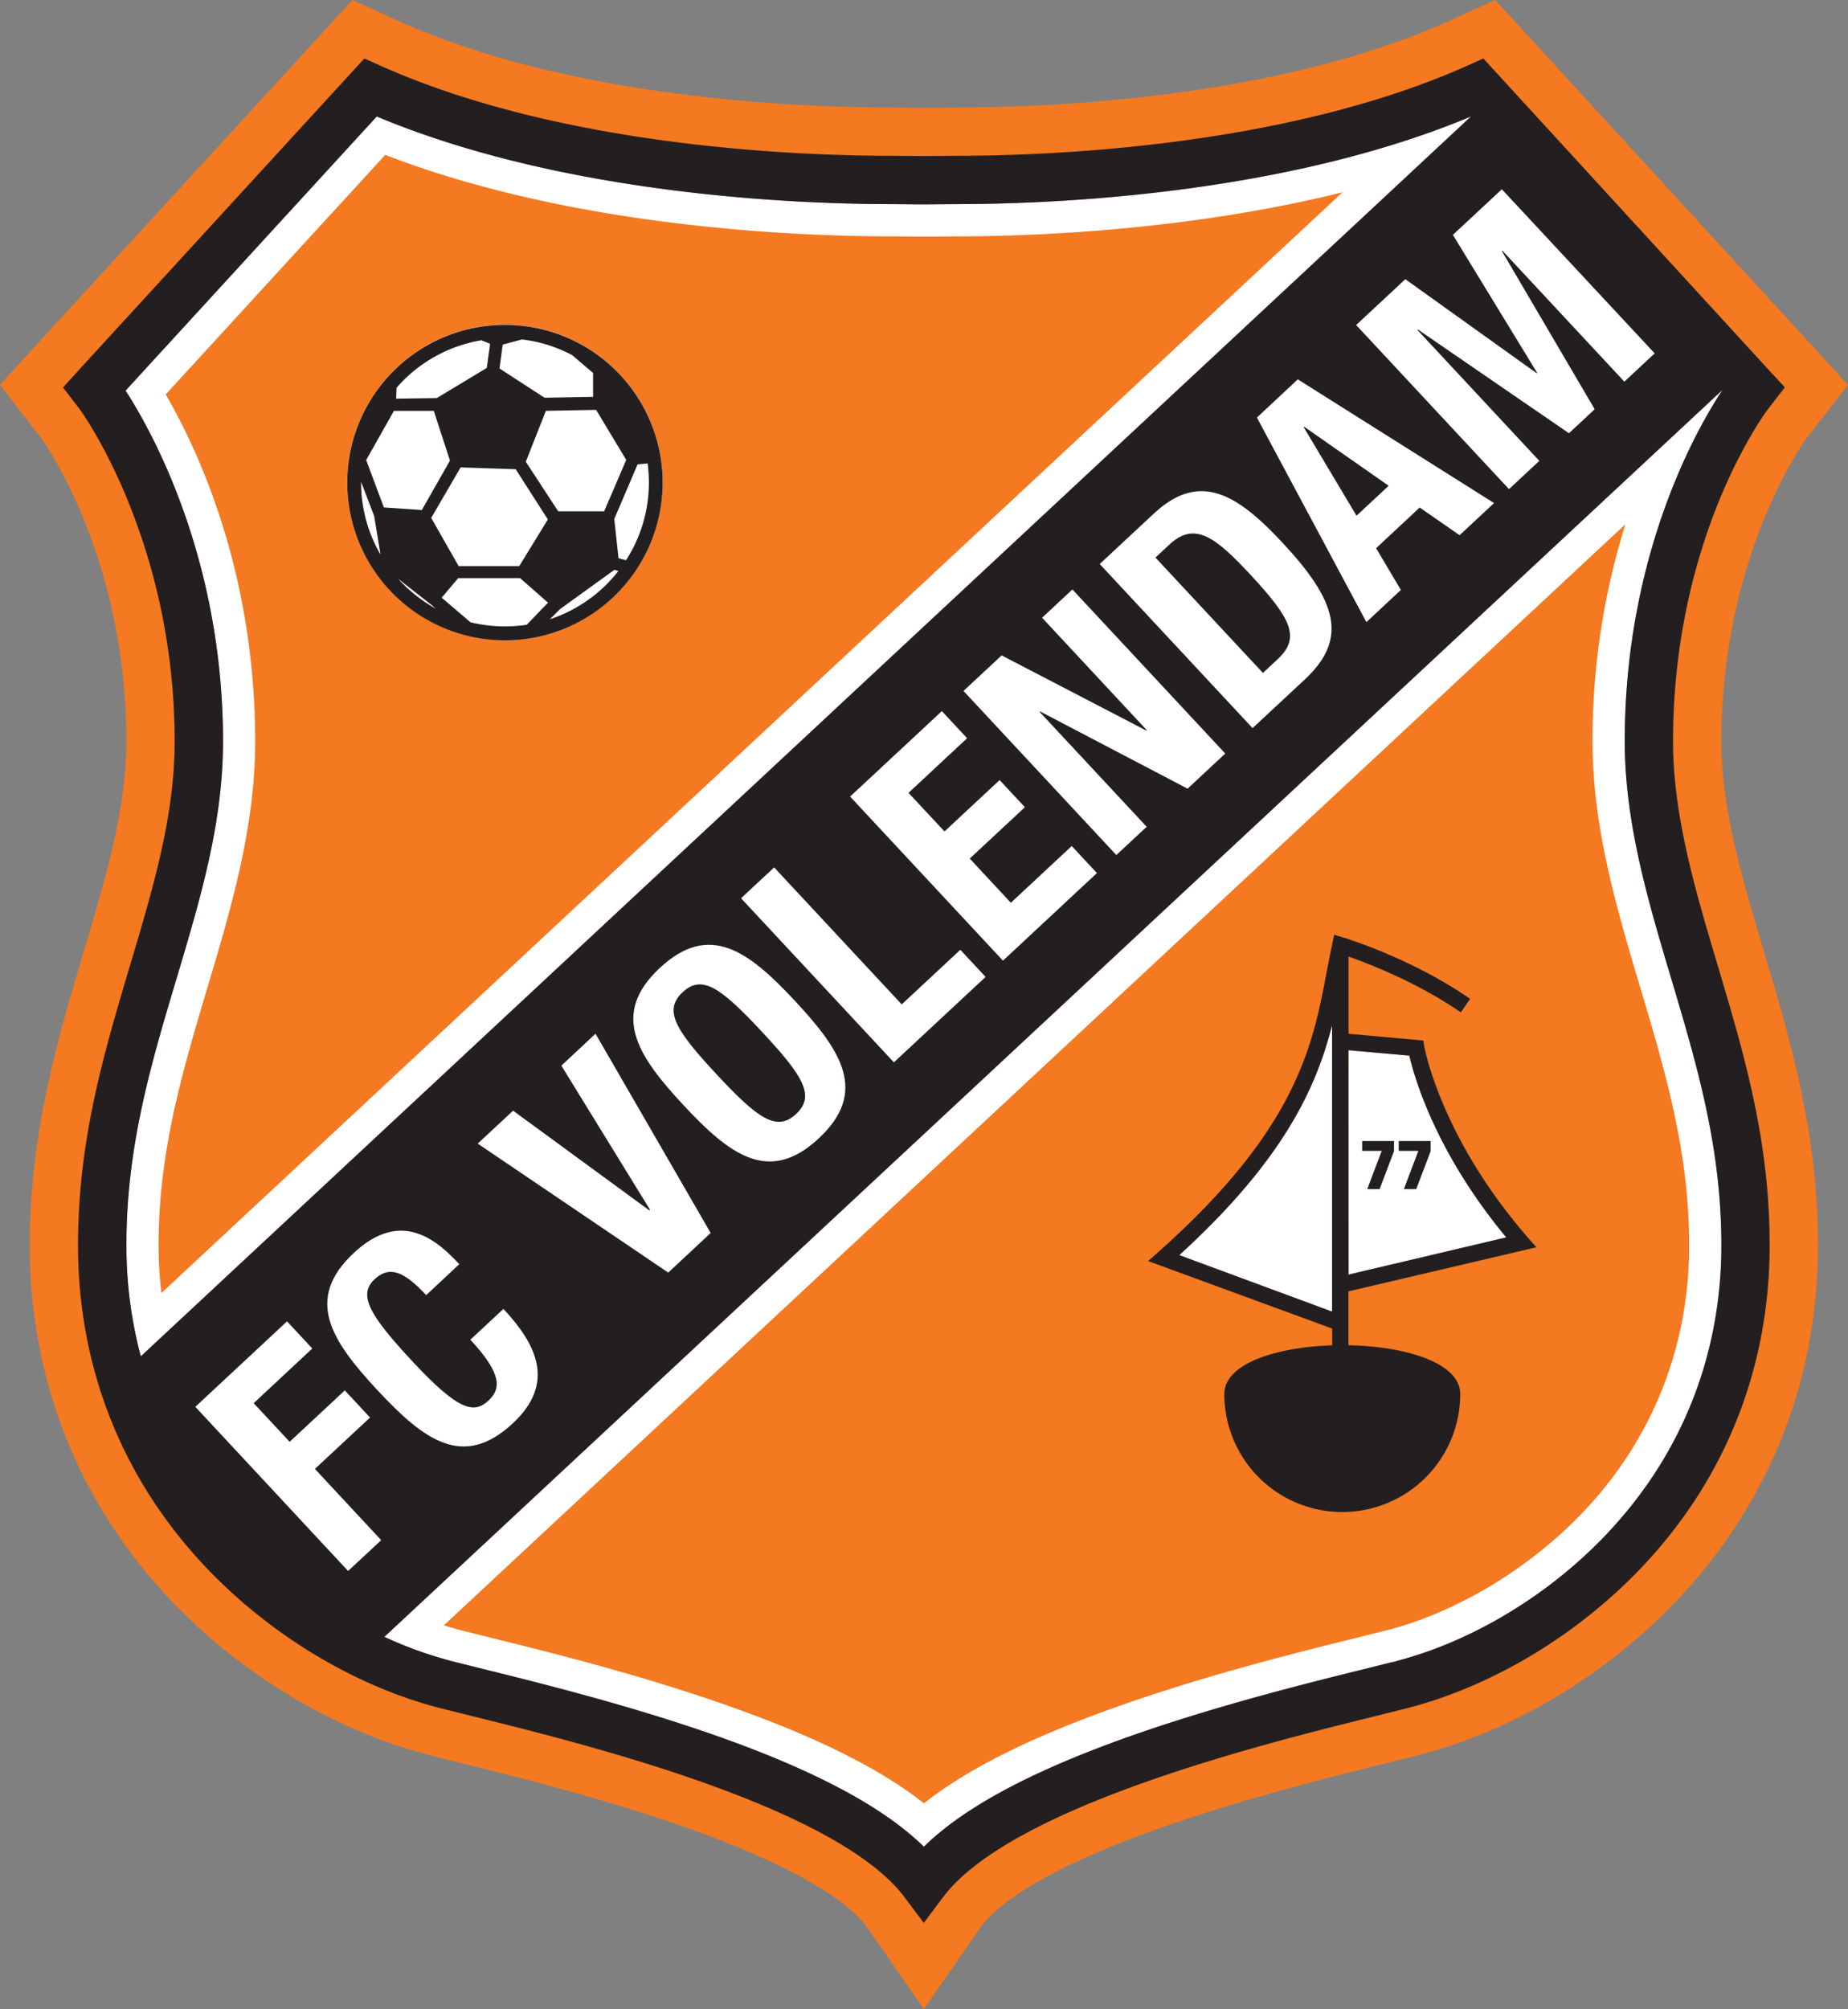 <svg viewBox="0 0 920.04 1000" xmlns="http://www.w3.org/2000/svg"><rect x="0" y="0" width="920.04" height="1000" fill="#808080" stroke="none"/><path d="M459.94 1000l-28-40.41c-6.07-8.77-25.6-26.83-88.13-49.19-42.11-15.02-87.56-26.3-114.7-33.02-6.14-1.51-11.43-2.82-15.83-4-46.86-12-93.88-40.36-129-77.71C38.82 747.38 14.8 686.58 14.8 619.81c0-56.06 13.82-102.4 27.18-147.2C52.74 436.53 62.9 402.46 62.9 369c0-93.05-41.95-150.27-42.38-150.84L0 191.5l22.66-24.83L175.46 0l21.65 9.87c86.44 39.37 201.21 43.62 246.54 43.62 5.7 0 16.25.14 16.25.14s10.62-.14 16.26-.14c45.33 0 160.09-4.25 246.55-43.62L744.39 0l175.66 191.55-20.75 26.7c-1.7 2.34-42.31 59.22-42.31 150.75 0 33.46 10.16 67.53 20.92 103.6 13.37 44.78 27.2 91.15 27.2 147.21 0 66.77-24 127.6-69.48 175.92-35.12 37.35-82.14 65.68-129 77.71-4.41 1.13-9.7 2.44-15.7 3.92-27.29 6.74-72.73 18-114.86 33-62.54 22.36-82.07 40.42-88.14 49.19z" fill="#f47920"/><path d="M191.36 814.68a199.83 199.83 0 0033.75 12.14l15.62 3.89c28 6.93 74.92 18.52 119.3 34.39 47.45 17 80.24 34.73 99.92 54 19.67-19.24 52.46-37 99.92-54 44.45-15.9 91.43-27.51 119.48-34.44l13-3.24a23.72 23.72 0 012.5-.48l-.17-.1c38.26-9.83 76.87-33.18 105.92-64.08 36.91-39.24 56.41-88.67 56.41-143 0-49.06-12.23-90.06-25.18-133.46-11.27-37.78-22.92-76.85-22.92-117.35 0-94.08 36.84-157.07 48.48-174.63l-.07-.07zM792.85 369c0 42.83 12 83.05 23.59 121.93 12.61 42.26 24.52 82.16 24.52 128.88 0 50.13-18 95.77-52.06 132-26.63 28.33-63.35 50.58-98.23 59.54l-15.15 3.78c-28.35 7-75.84 18.74-121 34.91-42.08 15-73 30.52-94.53 47.49-21.54-17-52.44-32.45-94.51-47.49-45.15-16.15-92.54-27.87-120.86-34.87l-15.51-3.87c-2.7-.7-5.41-1.5-8.12-2.35l588.21-548A360.07 360.07 0 00792.85 369zM732.32 57.98c-93.56 39.18-209.6 43.61-256 43.61l-16.64.14-16-.14c-46.5 0-162.56-4.43-256.12-43.61L62.49 194.38c11.82 18.17 48.52 82.06 48.52 174.59 0 40.48-11.14 77.82-22.93 117.36-13 43.4-25.18 84.4-25.18 133.45a213.16 213.16 0 007.21 55.29L732.33 57.99zM80.37 643.55a202.17 202.17 0 01-1.43-23.74c0-46.71 11.9-86.62 24.51-128.87 11.6-38.91 23.59-79.12 23.59-121.94 0-84.21-28.39-144.93-44.54-172.69L191.8 77.09c94.11 36.34 205.89 40.54 251.89 40.54l16 .14h1.12l15.43-.13c36.51 0 114.46-2.67 192.13-21.93z" fill="#fff"/><path d="M832.94 369c0-97.69 42.12-158.32 46.93-164.91l.21-.3 8.52-11-6.87-7.41L738.5 29.12l-7.91 3.54C639.97 73.17 522.5 77.54 476.2 77.54l-16.52.14-15.88-.14c-46.41 0-163.89-4.37-254.5-44.88l-7.91-3.54L40.45 182.85l-9.08 10 8.37 10.9c.39.52 47.21 64.55 47.21 165.29 0 37-10.64 72.68-21.92 110.48-13.46 45.14-26.18 87.77-26.18 140.33 0 60.53 21.76 115.66 62.94 159.44 32.09 34.13 74.89 60 117.42 70.88l15.68 3.92c27.64 6.83 73.81 18.24 117 33.7 50.82 18.18 83.93 37.17 98.4 56.44l9.62 12.82 9.62-12.82c14.46-19.27 47.56-38.26 98.4-56.44 43.3-15.49 89.55-26.91 117.18-33.74l15.41-3.85c42.68-10.98 85.49-36.82 117.59-70.95 41.17-43.78 62.93-98.91 62.93-159.44 0-52.57-12.71-95.2-26.18-140.33-10.75-36.1-21.92-73.49-21.92-110.48zM88.11 486.38c11.79-39.54 22.93-76.88 22.93-117.36 0-92.53-36.7-156.42-48.52-174.59L187.57 57.98c93.56 39.18 209.62 43.61 256.12 43.61l16 .14 16.64-.14c46.41 0 162.45-4.43 256-43.61L70.11 675.07a213.16 213.16 0 01-7.16-55.26c-.05-49.05 12.16-90.05 25.16-133.43zm712.5 276.41c-29.05 30.9-67.66 54.25-105.92 64.08l.17.1a23.72 23.72 0 00-2.5.48l-13 3.24c-28 6.93-75 18.54-119.48 34.44-47.46 17-80.25 34.72-99.92 54-19.68-19.24-52.47-37-99.92-54-44.38-15.87-91.28-27.46-119.3-34.39l-15.63-3.92a199.83 199.83 0 01-33.75-12.14L857.3 194.3l.07.07c-11.64 17.56-48.48 80.55-48.48 174.63 0 40.5 11.65 79.57 22.92 117.35 12.95 43.4 25.18 84.4 25.18 133.46 0 54.29-19.5 103.72-56.41 142.96z" fill="#231f20"/><path d="M97.25 700.19l45.64-42.53 12.58 13.5-29.17 27.22 17.9 19.22 27.46-25.58 12.57 13.5-27.45 25.57 33 35.47-16.48 15.34zm114.94-55.59c-11.09-11.89-18.29-14.8-25.72-7.88-8.35 7.78-2.52 17.95 19 41 23 24.71 30.61 26 37.7 19.37 5.95-5.54 7.42-12.68-9-30.3l16.47-15.34c16.41 17.61 26.24 36.88 4.62 57-24.71 23-44.21 8.28-67.34-16.54s-36.45-45.32-11.74-68.34c23.57-22 41.38-6.28 52.46 5.62zm43.26-91.81l67.83 49.64.34-.32-44.14-71.73 17-15.88 57.33 99.16-21.12 19.72-94.85-64.2zm73.09-71.08c24.71-23 44.21-8.28 67.34 16.55s36.45 45.31 11.74 68.33-44.21 8.28-67.34-16.54-36.45-45.32-11.74-68.34zm67.78 72.76c9.73-9.06 3.55-18.91-16.91-40.87s-29.85-28.82-39.57-19.76-3.44 19 16.92 40.86 29.84 28.83 39.56 19.77zm48.71-25.73l-76.09-81.67 16.47-15.35 63.52 68.18 29.18-27.18 12.58 13.5zm23.88-174.81l12.57 13.5-29.17 27.18 17.91 19.21 27.45-25.57 12.58 13.5-27.46 25.57 20.46 22 30.32-28.25 12.54 13.47-46.78 43.59-76.1-81.67zm29.76-27.73l72 37.4.23-.22-52.09-55.93 15.1-14.07L610 375.05l-18.76 17.48-73.42-38.44-.23.22 53.29 57.19-15.1 14.07-76.1-81.68zm48.83-45.48l27-25.15c22.88-21.32 41.6-9.48 64 14.54 27 28.94 32.94 47.74 11.09 68.09l-26 24.19zm81.26 54.2l7.33-6.82c11.44-10.66 7-20-13.67-42.19-17.26-18.53-27.59-26.64-40.18-14.91l-7 6.5zm-3-127.11l20.36-19 97.71 61.57-17.16 16-19.86-13.78-21.7 20.25 12.32 20.79-17.16 16zm49.6 48.88l16-14.92-42.09-29.39-.23.21zm-.19-94.92l24.48-22.81 65.38 46.79.23-.22-41.93-68.63 24.37-22.7 76.09 81.68-15.1 14.07-60.75-65.21-.23.21 46.22 78.74-12.82 11.94-75.27-51.67-.23.21 60.75 65.21-15.1 14.07zm-3.79 360.96l30.31 2.71c2.5 10.84 13.12 48.17 48.25 90.46l-78.56 18.48zm-84.27 101.96c52-47.45 68.14-83.34 76.07-114.43V652.8z" fill="#fff"/><path d="M686.84 591.85h-6.16l7.21-19.04h-9.73v-4.92h15.88l-.04 5.13zm18.24 0h-6.15l7.2-19.04h-9.76v-4.92h15.91l-.03 5.13z" fill="#231f20"/><path d="M587.11 624.69c52-47.45 68.14-83.34 76.07-114.43V652.8zm84.23-102l30.31 2.7c2.5 10.85 13.12 48.18 48.25 90.47l-78.52 18.52zm0 146.82v-26.79l93.54-21.94-4.45-5.11c-43.08-49.53-51.26-94.29-51.32-94.72l-.54-3.1-37.18-3.32v-38.44c10.41 3.64 34.48 13 55.88 27.77l4.64-6.72c-29.14-20.18-62-30.2-63.43-30.62l-4.24-1.28-.93 4.32c-1 4.74-1.9 9.39-2.84 14.33-6.94 36.58-14.8 78-83.78 139.24l-5.09 4.52 91.63 33.59v8.35c-27.6.88-53.69 9-53.69 24.24a58.72 58.72 0 10117.44 0c0-15.64-27.31-23.73-55.59-24.28" fill="#231f20"/><path d="M251.41 318.61a78.51 78.51 0 1178.5-78.51 78.59 78.59 0 01-78.5 78.51" fill="#fff"/><path d="M248.68 183.38l22.43 14.58 24.16-.44v-11.89l-10.45-8.9a70.51 70.51 0 00-25-7.77l-9.55 2.57zm-51.24 9.67l-.21 5.36 20.26-.29 24.85-15 1.67-12-4.34-1.77a71.72 71.72 0 00-42.23 23.62m-6.33 59.58l18.91 1.29 14-24.6-8.06-24.74h-19.85l-13.8 24.47zm86.8 1.95h22.86l11-25.6-15-24.91-25 .48-10 25.34zm-98.14-14.67v.27a71.23 71.23 0 009.67 35.92l-3.17-19.22zm128.16 38l3.74 1a71.21 71.21 0 0011.38-38.71 73.34 73.34 0 00-.62-9.47l-5 .47-11.62 27.2zm-79.59 3.92h30.18l14.23-23.21-16-25-27.43-.9-14.65 25.13zm-30.17 6.27a73 73 0 0018.81 14.92l-2.33-2zm80.66 15.13l-5.06 5.06a71.75 71.75 0 0034.08-24l-2-.58zm-44.61 6.55a72.23 72.23 0 0028 1.26l10.61-11-13.88-12.21h-30.84l-8.21 9.72zm17.19 9a78.51 78.51 0 1178.5-78.51 78.59 78.59 0 01-78.5 78.51" fill="#231f20"/></svg>